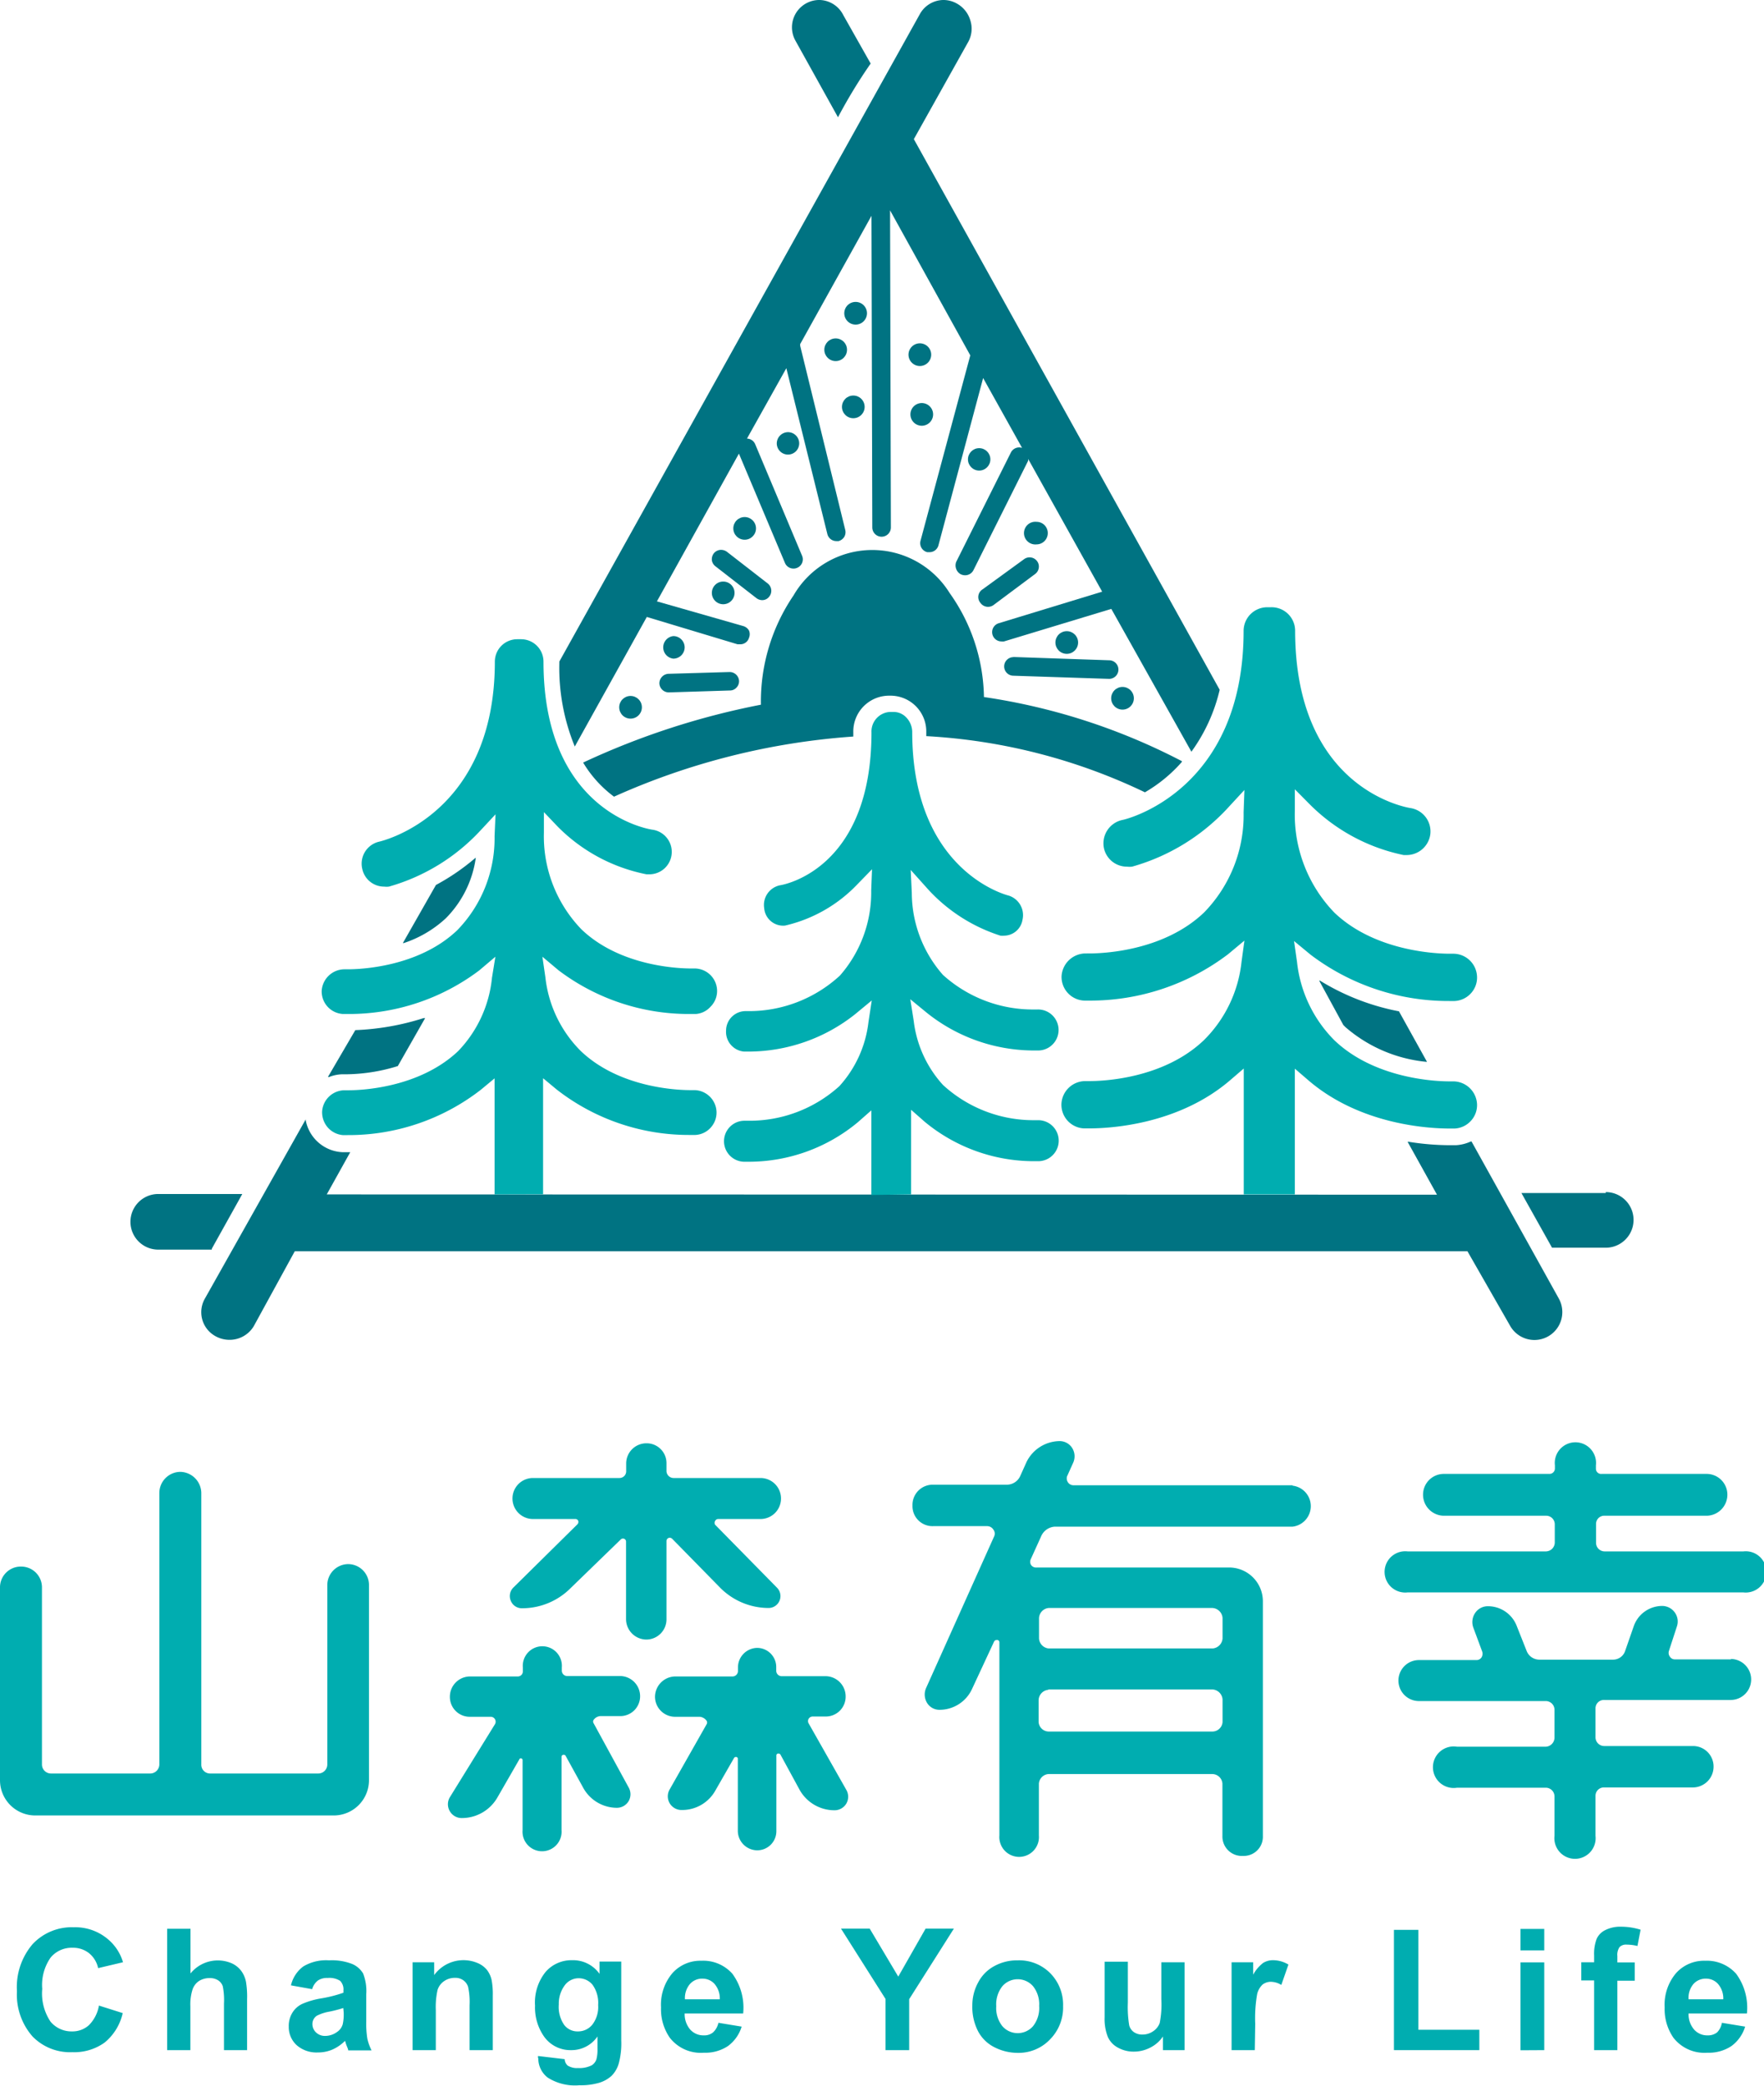 <svg xmlns="http://www.w3.org/2000/svg" viewBox="0 0 129.08 152.62"><defs><style>.cls-1{fill:#007382;}.cls-2{fill:#00adb0;}</style></defs><title>資產 1</title><g id="圖層_2" data-name="圖層 2"><g id="圖層_1-2" data-name="圖層 1"><path class="cls-1" d="M52.09,43.38a.83.83,0,1,0,.83-.83A.83.83,0,0,0,52.09,43.38Z"/><circle class="cls-1" cx="62.44" cy="29.77" r="0.83"/><path class="cls-1" d="M55.77,43.91a.64.64,0,0,0,.52-.26.68.68,0,0,0-.1-.95l-3-2.33a.73.73,0,0,0-.42-.14.69.69,0,0,0-.54.26.73.73,0,0,0-.14.5.69.69,0,0,0,.27.45l3,2.33A.7.7,0,0,0,55.77,43.91Z"/><path class="cls-1" d="M62.6,23.75a.83.83,0,1,0-.82-.83A.83.83,0,0,0,62.6,23.75Z"/><path class="cls-1" d="M50.1,47.37a.83.83,0,0,0-.83-.83.83.83,0,0,0,0,1.65A.83.83,0,0,0,50.1,47.37Z"/><ellipse class="cls-1" cx="54.49" cy="38.66" rx="0.83" ry="0.83"/><ellipse class="cls-1" cx="61.15" cy="25.59" rx="0.83" ry="0.83"/><path class="cls-1" d="M29.5,69l.05,0a8.41,8.41,0,0,0,3.07-1.81,7.8,7.8,0,0,0,2.19-4.39v-.05s0,0,0,0h0l0,0a16.12,16.12,0,0,1-2.91,2h0L29.48,69v0h0Z"/><path class="cls-1" d="M42.68,55.75v.06a8.62,8.62,0,0,0,2.25,2.48h0a51.38,51.38,0,0,1,17.51-4.4h0s0,0,0,0v-.32a2.62,2.62,0,0,1,2.56-2.67h.22a2.62,2.62,0,0,1,2.56,2.67v.29a0,0,0,0,0,0,0h0a42.24,42.24,0,0,1,16,4.11h0a10.79,10.79,0,0,0,2.7-2.22v-.06h0A45.61,45.61,0,0,0,72,51a13.46,13.46,0,0,0-2.51-7.61,6.66,6.66,0,0,0-11.42.17,13.8,13.8,0,0,0-2.39,8,55.7,55.7,0,0,0-13,4.23Z"/><circle class="cls-1" cx="46.14" cy="51.75" r="0.83"/><path class="cls-1" d="M48.25,50a.69.69,0,0,0,.69.66h0l4.48-.14a.64.64,0,0,0,.47-.21.67.67,0,0,0,.19-.48.69.69,0,0,0-.7-.66l-4.48.13A.7.7,0,0,0,48.25,50Z"/><path class="cls-1" d="M24.06,78.81l0,0a2.77,2.77,0,0,1,1.06-.21h.31A13.14,13.14,0,0,0,29.11,78h0l2-3.51a0,0,0,0,0,0,0s0,0,0,0H31a18.81,18.81,0,0,1-5,.88h0s0,0,0,0L24,78.79a0,0,0,0,0,0,0h0Z"/><path class="cls-1" d="M76.67,39a.82.82,0,0,0-.82-.82.83.83,0,1,0,0,1.65A.82.82,0,0,0,76.67,39Z"/><path class="cls-1" d="M40.93,48.49a15.14,15.14,0,0,0,1.13,6.13l0,0h0l5.27-9.48,6.64,2,.2,0a.66.66,0,0,0,.64-.48.69.69,0,0,0,0-.52.71.71,0,0,0-.41-.33L48.07,44l6-10.81,3.37,8a.67.67,0,0,0,.62.41.6.6,0,0,0,.26-.05.67.67,0,0,0,.37-.89l-3.43-8.16a.67.67,0,0,0-.6-.41l2.88-5.15,3,12.13a.68.68,0,0,0,.66.52l.16,0a.71.71,0,0,0,.42-.31.69.69,0,0,0,.07-.51L58.55,25.29a.56.56,0,0,0,0-.11l5.22-9.39.06,22.8a.68.68,0,0,0,1.36,0l-.06-23.2L71,26h0L67.36,39.56a.68.68,0,0,0,.49.84l.17,0a.67.67,0,0,0,.65-.5l3.27-12.24,2.85,5.11a.68.68,0,0,0-.82.34l-4,8a.72.72,0,0,0,0,.52.71.71,0,0,0,.34.39.73.73,0,0,0,.31.07.68.68,0,0,0,.61-.37l4-8a.44.44,0,0,0,0-.15l5.42,9.72L73.08,45.6a.68.68,0,0,0,.19,1.33.64.64,0,0,0,.2,0l7.85-2.38L87.18,55v0h0l0,0a12.61,12.61,0,0,0,2.07-4.53h0L66.87,10.18l4-7.15A2,2,0,0,0,71,1.48a2.08,2.08,0,0,0-1-1.23,2,2,0,0,0-1-.25A2,2,0,0,0,67.3,1.05L40.93,48.4v.09Z"/><path class="cls-1" d="M56.84,32.45a.82.82,0,1,0,.82-.83A.83.83,0,0,0,56.84,32.45Z"/><circle class="cls-1" cx="71.65" cy="33.61" r="0.82"/><path class="cls-1" d="M61.32,8.58h0l0,0a37.85,37.85,0,0,1,2.39-3.93h0a0,0,0,0,0,0,0l-2-3.54A2,2,0,0,0,60,0a2,2,0,0,0-1.78,3Z"/><path class="cls-1" d="M117.5,87.29h-6.17a0,0,0,0,0,0,0l2.24,4h3.93a2,2,0,1,0,0-4.07Z"/><path class="cls-1" d="M23.91,87.39l1.72-3.09v0a0,0,0,0,0,0,0h-.59a2.87,2.87,0,0,1-2.67-2.34v-.06h0s0,0,0,0L15,95a2,2,0,0,0,.78,2.77,2.1,2.1,0,0,0,1,.26,2.06,2.06,0,0,0,1.79-1l3-5.48h85.81L110.5,97a2,2,0,1,0,3.56-2l-6.38-11.48h-.06a3,3,0,0,1-1.09.27h-.45a19.26,19.26,0,0,1-3-.25H103a0,0,0,0,0,0,0l2.15,3.87Z"/><path class="cls-1" d="M15.5,91.36l2.23-4v0s0,0,0,0H11.58a2,2,0,1,0,0,4.07H15.5Z"/><path class="cls-1" d="M71.9,43.12a.66.66,0,0,0-.15,1,.68.68,0,0,0,.95.15L75.74,42a.66.66,0,0,0,.27-.44.65.65,0,0,0-.12-.5.68.68,0,0,0-.95-.15Z"/><path class="cls-1" d="M67.31,25.12a.83.83,0,1,0,.83.83A.83.83,0,0,0,67.31,25.12Z"/><path class="cls-1" d="M102.4,74h0a17.14,17.14,0,0,1-5.81-2.25l-.06,0h0a0,0,0,0,0,0,0L98.3,75h0s0,0,0,0v0l.14.14a10.59,10.59,0,0,0,5.93,2.55h.05a0,0,0,0,0,0,0l-2.06-3.71h0Z"/><path class="cls-1" d="M74.16,48.08a.68.68,0,0,0,0,1.36l7,.23h0a.68.68,0,0,0,0-1.36l-7-.24Z"/><path class="cls-1" d="M66.62,30.31a.83.83,0,1,0,.82-.82A.83.83,0,0,0,66.62,30.31Z"/><circle class="cls-1" cx="82.14" cy="51.09" r="0.83"/><circle class="cls-1" cx="78.06" cy="47.01" r="0.83"/><path class="cls-2" d="M36.19,87.39V78.9l-1,.83a15.77,15.77,0,0,1-9.76,3.32h-.35A1.66,1.66,0,0,1,24,82.51a1.7,1.7,0,0,1-.43-1.18,1.66,1.66,0,0,1,1.64-1.56h.31c.82,0,5.12-.14,8-2.86A9,9,0,0,0,36,71.54L36.25,70l-1.18,1a15.83,15.83,0,0,1-9.59,3.19h-.38a1.65,1.65,0,0,1-1.56-1.71,1.68,1.68,0,0,1,1.63-1.56h.29c.84,0,5.15-.14,8-2.86a9.65,9.65,0,0,0,2.73-6.88l.07-1.6-1.09,1.17a14.52,14.52,0,0,1-6.71,4.12,1.54,1.54,0,0,1-.35,0,1.63,1.63,0,0,1-1.6-1.29,1.65,1.65,0,0,1,1.24-2c.34-.08,8.46-2.07,8.46-13.17a1.64,1.64,0,0,1,1.64-1.64h.28a1.64,1.64,0,0,1,1.64,1.64c0,11,7.66,12.26,8,12.3a1.64,1.64,0,0,1-.23,3.26l-.23,0a12.55,12.55,0,0,1-6.51-3.5l-1-1.05,0,1.49a9.8,9.8,0,0,0,2.75,7.09c2.84,2.72,7.16,2.86,8,2.86h.25a1.65,1.65,0,0,1,1.67,1.55A1.62,1.62,0,0,1,52,73.65a1.6,1.6,0,0,1-1.09.54h-.43A15.79,15.79,0,0,1,40.88,71l-1.19-1,.22,1.52a9,9,0,0,0,2.59,5.38c2.85,2.72,7.15,2.86,8,2.86h.25a1.65,1.65,0,0,1,1.68,1.56A1.63,1.63,0,0,1,52,82.51a1.61,1.61,0,0,1-1.12.53h-.4a15.72,15.72,0,0,1-9.74-3.32l-1-.83v8.49Zm30.48,0V81.2l1,.88a12.53,12.53,0,0,0,8,2.88H76a1.49,1.49,0,0,0-.06-3h-.25A9.78,9.78,0,0,1,69,79.38a8.44,8.44,0,0,1-2.14-4.69l-.25-1.58,1.22,1a12.55,12.55,0,0,0,7.83,2.75H76a1.49,1.49,0,0,0-.08-3h-.23A9.8,9.8,0,0,1,69,71.33a9.12,9.12,0,0,1-2.28-6l-.08-1.68,1.12,1.25a12.19,12.19,0,0,0,5.45,3.56,1.47,1.47,0,0,0,.28,0,1.38,1.38,0,0,0,1.33-1.16,1.5,1.5,0,0,0-1-1.77c-.28-.07-7.07-1.87-7.07-12a1.54,1.54,0,0,0-.4-1,1.28,1.28,0,0,0-1-.44h-.22a1.43,1.43,0,0,0-1.36,1.49c0,10-6.41,11.15-6.68,11.19a1.47,1.47,0,0,0-1.17,1.68,1.39,1.39,0,0,0,1.53,1.27,10.57,10.57,0,0,0,5.27-3l1.09-1.12-.06,1.55a9.23,9.23,0,0,1-2.29,6.23,9.82,9.82,0,0,1-6.7,2.6H54.5a1.43,1.43,0,0,0-1.37,1.41,1.45,1.45,0,0,0,1.31,1.55h.31a12.57,12.57,0,0,0,7.83-2.74l1.21-1-.24,1.58a8.41,8.41,0,0,1-2.13,4.69A9.79,9.79,0,0,1,54.75,82h-.22a1.49,1.49,0,0,0-.1,3h.33a12.48,12.48,0,0,0,8-2.88l1-.88v6.19Zm28.08,0V78.19l1,.86c3.81,3.27,8.85,3.52,10.31,3.52h.39a1.72,1.72,0,0,0,1.19-.57,1.69,1.69,0,0,0,.44-1.24,1.75,1.75,0,0,0-1.77-1.64h-.27c-.87,0-5.4-.15-8.39-3a9.55,9.55,0,0,1-2.74-5.73l-.22-1.54,1.21,1a16.68,16.68,0,0,0,10.14,3.39h.4a1.72,1.72,0,0,0,1.2-.57,1.69,1.69,0,0,0,.44-1.24,1.74,1.74,0,0,0-1.75-1.65h-.27c-.88,0-5.42-.15-8.41-3a10.32,10.32,0,0,1-2.9-7.52l0-1.51,1.07,1.08a13.57,13.57,0,0,0,6.89,3.73h.23a1.75,1.75,0,0,0,1.72-1.5,1.73,1.73,0,0,0-1.47-1.94c-.34-.06-8.42-1.44-8.42-13A1.72,1.72,0,0,0,93,44.43h-.29A1.73,1.73,0,0,0,91,46.16C91,57.82,82.45,59.95,82.1,60a1.75,1.75,0,0,0-1.32,2.06,1.72,1.72,0,0,0,1.69,1.35,1.63,1.63,0,0,0,.37,0A15.09,15.09,0,0,0,89.95,59l1.11-1.2L91,59.45a10.19,10.19,0,0,1-2.89,7.31c-3,2.87-7.52,3-8.4,3H79.4a1.77,1.77,0,0,0-1.72,1.65,1.73,1.73,0,0,0,1.66,1.8h.38a16.68,16.68,0,0,0,10.14-3.39l1.2-1-.21,1.54A9.47,9.47,0,0,1,88.1,76.1c-3,2.87-7.5,3-8.39,3h-.32a1.75,1.75,0,0,0-1.72,1.66,1.73,1.73,0,0,0,1.64,1.8h.41c1.45,0,6.48-.25,10.29-3.52l1-.86v9.21Z"/><path class="cls-2" d="M25.48,114.44A1.54,1.54,0,0,0,23.95,116V129.1a.66.66,0,0,1-.66.66H15.35a.64.64,0,0,1-.62-.66V109.22a1.57,1.57,0,0,0-1.53-1.53,1.55,1.55,0,0,0-1.54,1.53V129.1a.67.67,0,0,1-.66.66H3.72a.66.66,0,0,1-.65-.66V116.15a1.52,1.52,0,0,0-1.54-1.53A1.52,1.52,0,0,0,0,116.15v14.1a2.58,2.58,0,0,0,2.58,2.58H24.44A2.58,2.58,0,0,0,27,130.25V116A1.53,1.53,0,0,0,25.48,114.44Z"/><path class="cls-2" d="M45.44,122.63H41.53a.4.4,0,0,1-.42-.38V122a1.43,1.43,0,1,0-2.85,0v.28a.37.37,0,0,1-.38.38H34.39a1.48,1.48,0,0,0-1.47,1.49,1.45,1.45,0,0,0,1.47,1.46h1.53a.36.36,0,0,1,.3.18.36.36,0,0,1,0,.36l-3.31,5.36a1,1,0,0,0,0,1,1,1,0,0,0,.88.51,3,3,0,0,0,2.61-1.51L38,128.73a.11.11,0,0,1,.11-.08.13.13,0,0,1,.13.13v5.12a1.43,1.43,0,1,0,2.85,0v-5.37a.15.15,0,0,1,.16-.14.16.16,0,0,1,.13.06l1.31,2.38a2.82,2.82,0,0,0,2.46,1.44,1,1,0,0,0,.85-.49,1,1,0,0,0,0-1l-2.57-4.71a.23.23,0,0,1,0-.22.66.66,0,0,1,.49-.29h1.46a1.45,1.45,0,0,0,1.46-1.46A1.48,1.48,0,0,0,45.44,122.63Z"/><path class="cls-2" d="M59.17,126.09a.33.33,0,0,1,0-.33.35.35,0,0,1,.31-.17h.94a1.45,1.45,0,0,0,1.46-1.46,1.48,1.48,0,0,0-1.46-1.49h-3.2a.4.4,0,0,1-.42-.38V122a1.4,1.4,0,0,0-1.39-1.43A1.43,1.43,0,0,0,54,122v.28a.4.4,0,0,1-.41.38H49.39a1.5,1.5,0,0,0-1.46,1.49,1.47,1.47,0,0,0,1.46,1.46h1.81a.69.69,0,0,1,.51.3.24.24,0,0,1,0,.24L49,130.93a1,1,0,0,0,0,1,1,1,0,0,0,.89.5A2.78,2.78,0,0,0,52.35,131l1.36-2.37a.15.15,0,0,1,.14-.08.13.13,0,0,1,.14.14v5.26a1.43,1.43,0,0,0,1.43,1.43,1.4,1.4,0,0,0,1.39-1.43v-5.5a.14.14,0,0,1,.15-.15.18.18,0,0,1,.14.06l1.42,2.61a2.92,2.92,0,0,0,2.54,1.48,1,1,0,0,0,.87-.49,1,1,0,0,0,0-1Z"/><path class="cls-2" d="M48.77,118.45v-5.71a.24.24,0,0,1,.24-.23.26.26,0,0,1,.18.08l3.55,3.62a5,5,0,0,0,3.5,1.44.87.87,0,0,0,.61-1.49l-4.52-4.6a.26.26,0,0,1,0-.28.25.25,0,0,1,.23-.14h3.09a1.5,1.5,0,1,0,0-3H49.29a.52.52,0,0,1-.52-.52v-.56a1.45,1.45,0,0,0-1.46-1.46,1.48,1.48,0,0,0-1.49,1.46v.56a.49.49,0,0,1-.49.52H39a1.5,1.5,0,1,0,0,3h3.1a.22.22,0,0,1,.21.13.25.25,0,0,1-.06.26l-4.66,4.6a.88.88,0,0,0-.21,1,.87.87,0,0,0,.83.54,5,5,0,0,0,3.54-1.47l3.66-3.55a.23.23,0,0,1,.18-.08.22.22,0,0,1,.22.22v5.67a1.5,1.5,0,0,0,1.49,1.5A1.48,1.48,0,0,0,48.77,118.45Z"/><path class="cls-2" d="M94.58,108.67H78.53a.48.48,0,0,1-.38-.21.51.51,0,0,1-.07-.44l.45-1a1.14,1.14,0,0,0-.09-1.1,1.08,1.08,0,0,0-.92-.48,2.73,2.73,0,0,0-2.4,1.52l-.45,1a1.08,1.08,0,0,1-1,.67H68.3a1.48,1.48,0,0,0-1.53,1.53,1.46,1.46,0,0,0,1.53,1.5h3.94a.55.55,0,0,1,.46.27.48.48,0,0,1,.06.45l-5,11.14a1.18,1.18,0,0,0,.1,1.11,1.06,1.06,0,0,0,.88.47,2.62,2.62,0,0,0,2.4-1.55l1.6-3.44a.22.22,0,0,1,.2-.12.17.17,0,0,1,.19.17v14.13a1.45,1.45,0,1,0,2.89,0V130.5a.76.76,0,0,1,.7-.7h12a.75.75,0,0,1,.73.7v3.83a1.42,1.42,0,0,0,1.5,1.46,1.4,1.4,0,0,0,1.46-1.46V117.16a2.47,2.47,0,0,0-2.58-2.47h-14a.44.44,0,0,1-.39-.2.46.46,0,0,1,0-.44l.73-1.61a1.17,1.17,0,0,1,1-.74H94.58a1.51,1.51,0,0,0,0-3Zm-5.85,11.94h-12a.78.78,0,0,1-.7-.73v-1.5a.78.78,0,0,1,.7-.73h12a.79.79,0,0,1,.73.73v1.5A.79.79,0,0,1,88.74,120.61Zm-12,3h12a.79.79,0,0,1,.73.73V126a.75.75,0,0,1-.73.69h-12A.75.75,0,0,1,76,126v-1.6A.78.78,0,0,1,76.69,123.64Z"/><path class="cls-2" d="M126.68,121.41h-4.14a.42.42,0,0,1-.34-.19.46.46,0,0,1-.08-.42l.59-1.81a1.12,1.12,0,0,0-.15-1,1.14,1.14,0,0,0-.92-.49,2.21,2.21,0,0,0-2.09,1.48l-.63,1.81a.93.93,0,0,1-.87.64h-5.44a1,1,0,0,1-.9-.64L111,119a2.26,2.26,0,0,0-2.12-1.48,1.12,1.12,0,0,0-.92.47,1.19,1.19,0,0,0-.16,1.07l.66,1.78a.5.5,0,0,1-.06.44.44.44,0,0,1-.36.18h-4.21a1.5,1.5,0,0,0,0,3h9.26a.64.64,0,0,1,.66.63v2.05a.67.67,0,0,1-.66.66h-6.47a1.52,1.52,0,1,0,0,3h6.47a.64.64,0,0,1,.66.63v2.89a1.51,1.51,0,1,0,3,0V131.4a.61.61,0,0,1,.63-.62h6.51a1.52,1.52,0,0,0,1.5-1.53,1.5,1.5,0,0,0-1.5-1.5h-6.51a.64.64,0,0,1-.63-.66V125a.61.61,0,0,1,.63-.62h9.26a1.5,1.5,0,1,0,0-3Z"/><path class="cls-2" d="M127.55,113.51H117.42a.63.63,0,0,1-.63-.63v-1.36a.6.6,0,0,1,.63-.62h7.48a1.54,1.54,0,0,0,1.5-1.53,1.52,1.52,0,0,0-1.5-1.53h-7.7a.38.38,0,0,1-.42-.38v-.25a1.51,1.51,0,1,0-3,0v.25a.4.4,0,0,1-.42.38h-7.73a1.52,1.52,0,0,0-1.5,1.53,1.54,1.54,0,0,0,1.5,1.53h7.48a.63.63,0,0,1,.66.62v1.36a.66.66,0,0,1-.66.63H103a1.51,1.51,0,1,0,0,3h24.57a1.51,1.51,0,1,0,0-3Z"/><path class="cls-2" d="M7.24,146.74l1.74.55a3.88,3.88,0,0,1-1.33,2.16,3.81,3.81,0,0,1-2.36.7A3.83,3.83,0,0,1,2.38,149a4.64,4.64,0,0,1-1.14-3.31,4.84,4.84,0,0,1,1.15-3.45,3.92,3.92,0,0,1,3-1.23,3.7,3.7,0,0,1,2.65,1A3.45,3.45,0,0,1,9,143.57L7.18,144a1.92,1.92,0,0,0-.66-1.09,1.88,1.88,0,0,0-1.21-.4,2,2,0,0,0-1.6.71,3.49,3.49,0,0,0-.62,2.3,3.7,3.7,0,0,0,.61,2.4,2,2,0,0,0,1.57.71,1.8,1.8,0,0,0,1.23-.45A2.67,2.67,0,0,0,7.24,146.74Z"/><path class="cls-2" d="M13.94,141.12v3.27a2.57,2.57,0,0,1,3-.75,1.79,1.79,0,0,1,.71.56A2,2,0,0,1,18,145a6.64,6.64,0,0,1,.08,1.28V150H16.39v-3.4a5.21,5.21,0,0,0-.09-1.28.85.85,0,0,0-.34-.43,1.1,1.1,0,0,0-.62-.16,1.43,1.43,0,0,0-.76.2,1.22,1.22,0,0,0-.49.63,3.6,3.6,0,0,0-.16,1.23V150h-1.7v-8.88Z"/><path class="cls-2" d="M22.84,145.54l-1.55-.28a2.4,2.4,0,0,1,.9-1.38,3.24,3.24,0,0,1,1.89-.45,4.08,4.08,0,0,1,1.7.27,1.72,1.72,0,0,1,.79.69,3.51,3.51,0,0,1,.23,1.52l0,2a6.87,6.87,0,0,0,.08,1.25,3.69,3.69,0,0,0,.31.86H25.48c0-.11-.1-.28-.17-.5l-.06-.2a3.08,3.08,0,0,1-.93.64,2.67,2.67,0,0,1-1.06.21,2.2,2.2,0,0,1-1.56-.54,1.8,1.8,0,0,1-.57-1.36,1.84,1.84,0,0,1,.26-1,1.68,1.68,0,0,1,.72-.65,5.76,5.76,0,0,1,1.36-.4,9.66,9.66,0,0,0,1.66-.42v-.17a.89.89,0,0,0-.24-.7,1.47,1.47,0,0,0-.92-.21,1.2,1.2,0,0,0-.7.18A1.24,1.24,0,0,0,22.84,145.54Zm2.28,1.38a10,10,0,0,1-1,.26,3.23,3.23,0,0,0-.93.3.72.72,0,0,0-.33.6.84.84,0,0,0,.26.62.93.93,0,0,0,.68.26,1.49,1.49,0,0,0,.88-.3,1,1,0,0,0,.4-.56,3.42,3.42,0,0,0,.07-.83Z"/><path class="cls-2" d="M36.06,150h-1.7v-3.29a5.12,5.12,0,0,0-.11-1.35.94.94,0,0,0-.36-.48,1,1,0,0,0-.59-.17,1.38,1.38,0,0,0-.8.24,1.22,1.22,0,0,0-.48.64,5.65,5.65,0,0,0-.13,1.48V150h-1.7v-6.43h1.58v.94a2.65,2.65,0,0,1,3.16-.89,1.76,1.76,0,0,1,.71.52,1.92,1.92,0,0,1,.33.71,5.5,5.5,0,0,1,.09,1.15Z"/><path class="cls-2" d="M39.37,150.43l1.95.23a.66.66,0,0,0,.22.47,1.27,1.27,0,0,0,.76.18,2,2,0,0,0,1-.2.84.84,0,0,0,.34-.43,2.7,2.7,0,0,0,.08-.78V149a2.3,2.3,0,0,1-1.93,1,2.36,2.36,0,0,1-2.05-1.1,3.71,3.71,0,0,1-.59-2.16,3.56,3.56,0,0,1,.78-2.47,2.51,2.51,0,0,1,1.94-.85,2.37,2.37,0,0,1,2,1v-.9h1.59v5.77a5.64,5.64,0,0,1-.19,1.71,2.08,2.08,0,0,1-.53.89,2.37,2.37,0,0,1-.9.5,4.83,4.83,0,0,1-1.44.18,3.72,3.72,0,0,1-2.32-.56,1.76,1.76,0,0,1-.69-1.42C39.36,150.58,39.37,150.51,39.37,150.43Zm1.52-3.78a2.33,2.33,0,0,0,.39,1.5,1.22,1.22,0,0,0,1,.48,1.34,1.34,0,0,0,1.06-.49,2.12,2.12,0,0,0,.43-1.44,2.28,2.28,0,0,0-.41-1.48,1.31,1.31,0,0,0-1-.48,1.27,1.27,0,0,0-1,.47A2.25,2.25,0,0,0,40.89,146.66Z"/><path class="cls-2" d="M52.57,148l1.7.28a2.76,2.76,0,0,1-1,1.42,3,3,0,0,1-1.77.49,2.87,2.87,0,0,1-2.49-1.1,3.66,3.66,0,0,1-.64-2.22,3.56,3.56,0,0,1,.84-2.51,2.74,2.74,0,0,1,2.11-.9,2.85,2.85,0,0,1,2.27.95,4.19,4.19,0,0,1,.79,2.91H50.1a1.73,1.73,0,0,0,.41,1.18,1.3,1.3,0,0,0,1,.42,1,1,0,0,0,.67-.22A1.34,1.34,0,0,0,52.57,148Zm.1-1.72a1.62,1.62,0,0,0-.39-1.13,1.17,1.17,0,0,0-.88-.38,1.18,1.18,0,0,0-.92.4,1.59,1.59,0,0,0-.36,1.11Z"/><path class="cls-2" d="M64.8,150v-3.74l-3.26-5.15h2.1l2.09,3.51,2-3.51h2.07l-3.27,5.16V150Z"/><path class="cls-2" d="M71.15,146.7a3.47,3.47,0,0,1,.42-1.64,2.86,2.86,0,0,1,1.19-1.21,3.46,3.46,0,0,1,1.71-.42,3.2,3.2,0,0,1,2.39.95,3.27,3.27,0,0,1,.93,2.4,3.31,3.31,0,0,1-.94,2.42,3.17,3.17,0,0,1-2.37,1,3.75,3.75,0,0,1-1.69-.4,2.75,2.75,0,0,1-1.22-1.18A3.89,3.89,0,0,1,71.15,146.7Zm1.75.09a2.13,2.13,0,0,0,.45,1.46,1.49,1.49,0,0,0,2.24,0,2.14,2.14,0,0,0,.45-1.48,2.11,2.11,0,0,0-.45-1.45,1.49,1.49,0,0,0-2.24,0A2.14,2.14,0,0,0,72.9,146.79Z"/><path class="cls-2" d="M85.1,150v-1a2.44,2.44,0,0,1-.92.81,2.61,2.61,0,0,1-1.21.3,2.34,2.34,0,0,1-1.16-.29,1.65,1.65,0,0,1-.75-.8,3.57,3.57,0,0,1-.23-1.42v-4.07h1.7v3a8.11,8.11,0,0,0,.1,1.66.88.88,0,0,0,.34.49,1.06,1.06,0,0,0,.63.18,1.36,1.36,0,0,0,.78-.24,1.25,1.25,0,0,0,.48-.6,6.91,6.91,0,0,0,.12-1.74v-2.71h1.7V150Z"/><path class="cls-2" d="M91.82,150h-1.7v-6.43H91.7v.91a2.71,2.71,0,0,1,.73-.86,1.35,1.35,0,0,1,.73-.2,2.19,2.19,0,0,1,1.12.32l-.52,1.49A1.5,1.5,0,0,0,93,145a1,1,0,0,0-.61.2,1.39,1.39,0,0,0-.4.71,10.23,10.23,0,0,0-.14,2.16Z"/><path class="cls-2" d="M102,150V141.2h1.79v7.31h4.46V150Z"/><path class="cls-2" d="M111.26,142.7v-1.57H113v1.57Zm0,7.31v-6.43H113V150Z"/><path class="cls-2" d="M115.71,143.57h.94v-.49a3.11,3.11,0,0,1,.18-1.21,1.32,1.32,0,0,1,.63-.65,2.43,2.43,0,0,1,1.17-.25,4.76,4.76,0,0,1,1.42.22l-.23,1.19a3.38,3.38,0,0,0-.78-.1.67.67,0,0,0-.53.18,1,1,0,0,0-.16.66v.46h1.27v1.34h-1.27V150h-1.7v-5.1h-.94Z"/><path class="cls-2" d="M126,148l1.7.28a2.76,2.76,0,0,1-1,1.42,3,3,0,0,1-1.77.49,2.87,2.87,0,0,1-2.48-1.1,3.68,3.68,0,0,1-.64-2.22,3.57,3.57,0,0,1,.84-2.51,2.75,2.75,0,0,1,2.12-.9,2.87,2.87,0,0,1,2.27.95,4.19,4.19,0,0,1,.79,2.91h-4.27a1.71,1.71,0,0,0,.41,1.18,1.28,1.28,0,0,0,1,.42,1.06,1.06,0,0,0,.68-.22A1.33,1.33,0,0,0,126,148Zm.1-1.72a1.62,1.62,0,0,0-.39-1.13,1.17,1.17,0,0,0-.88-.38,1.19,1.19,0,0,0-.92.4,1.57,1.57,0,0,0-.35,1.11Z"/></g></g></svg>
